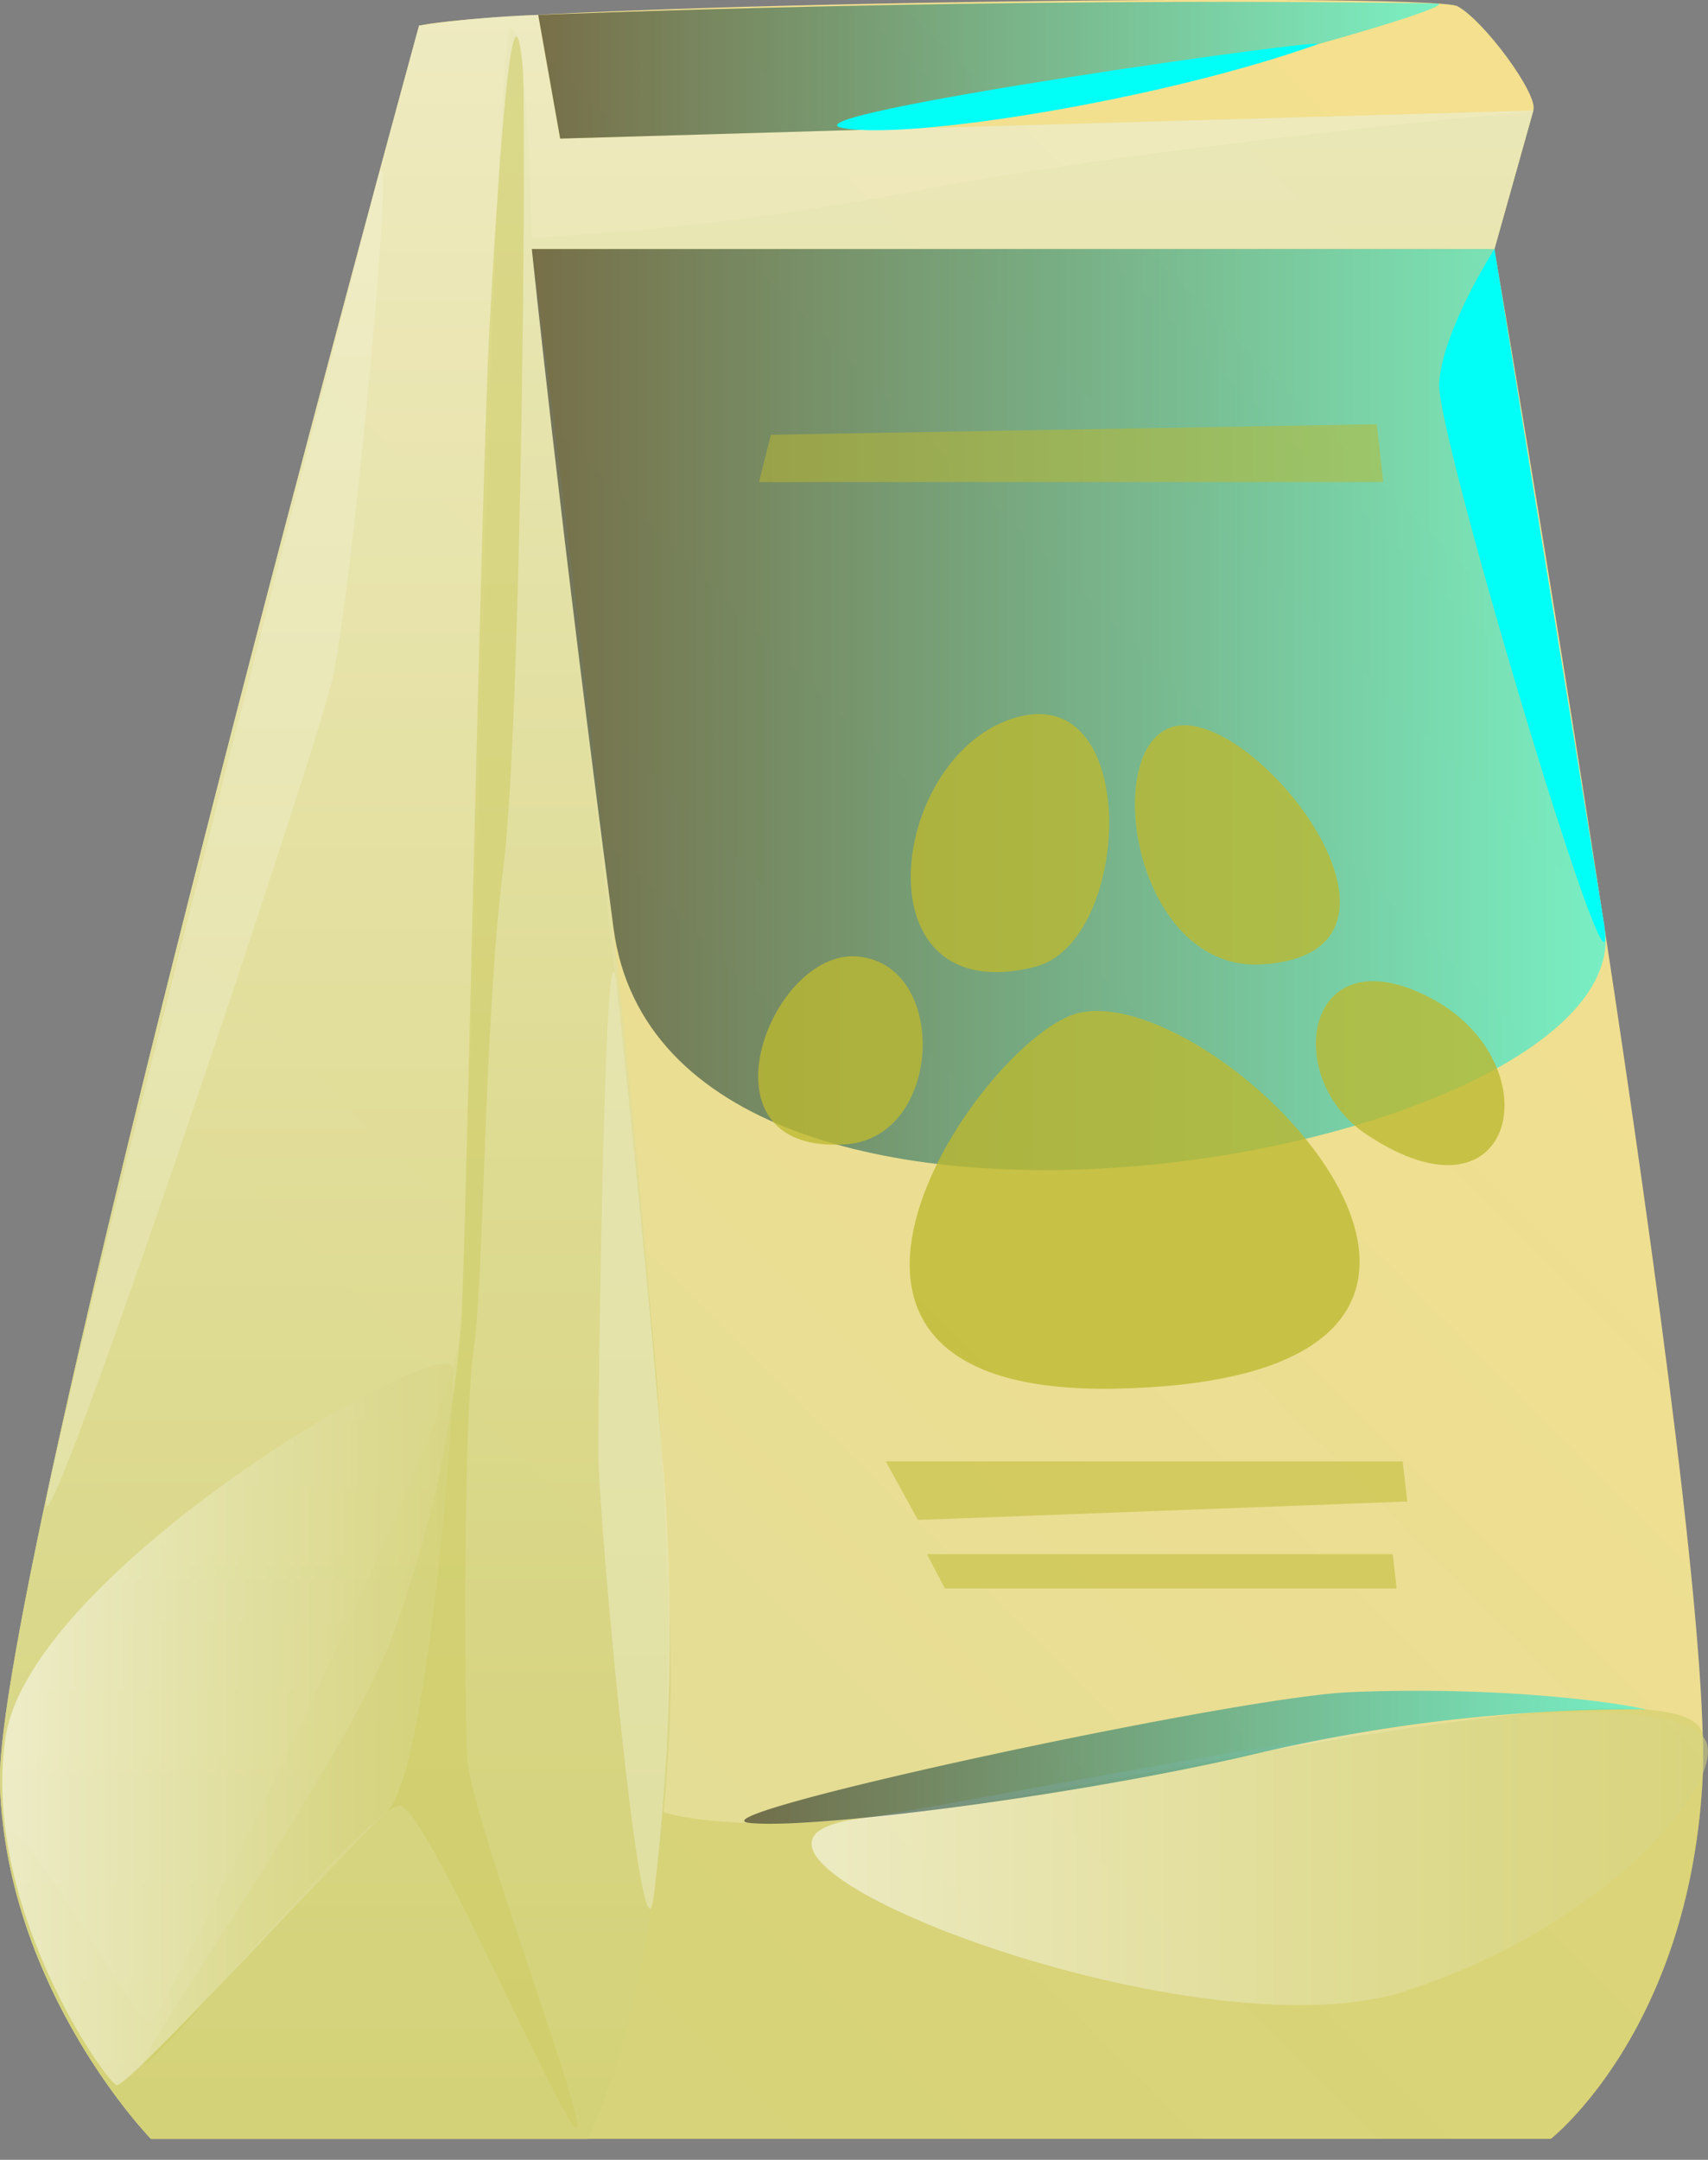 <svg width="72" height="91" fill="none" xmlns="http://www.w3.org/2000/svg"><rect width="100%" height="100%" fill="#808080" stroke="none"/><path d="M64.637 4.65c.22-.669-2.083-3.788-3.196-4.386-1.113-.598-39.39-.148-43.776.817 0 0-17.963 65.456-17.667 74.133.295 8.677 6.362 14.904 6.362 14.904h59.011s5.8-4.54 6.393-15.051c.592-10.512-8.772-64.575-8.772-64.575l1.645-5.842z" fill="url(#paint0_linear_15_10946)"/><path d="M-.002 75.215C-.298 66.537 17.665 1.08 17.665 1.08a42.616 42.616 0 015.02-.45l.923 5.209 41.03-1.184-1.64 5.842h-40.58s6.51 49.008 5.8 62.526c-.526 9.595-2.402 14.857-3.444 17.1H6.366S.3 83.891-.002 75.214z" fill="#CECB63" opacity=".54"/><path d="M71.77 75.067c-.592 10.511-6.393 15.051-6.393 15.051H6.367A25.451 25.451 0 01.245 77.606c-.136-2.723 5.682 8.05 6.12 7.694.438-.355 12.43-24.527 12.95-28.611.521-4.084 1.468-55.508 2.214-55.508s.888 8.843.888 8.843a121.27 121.27 0 0016.727-2.077c9.884-1.859 25.492-3.273 25.492-3.273l-1.64 5.841H22.419s4.078 34.661 5.108 45.789c.617 6.663.763 13.362.438 20.047 0 0 2.96 1.06 10.808 0s32.802-6.813 33.015-3.178c.018.727.012 1.367-.018 1.894z" fill="#CECB63" opacity=".54"/><path style="mix-blend-mode:multiply" opacity=".54" d="M-.002 75.215C-.298 66.537 17.665 1.08 17.665 1.08a42.616 42.616 0 015.02-.45l.923 5.209 41.03-1.184-1.64 5.842h-40.58s6.51 49.008 5.8 62.526c-.526 9.595-2.402 14.857-3.444 17.1H6.366S.3 83.891-.002 75.214z" fill="url(#paint1_linear_15_10946)"/><path d="M26.04 42.022c-.526-6.21-.816 16.424-.816 19.212 0 2.788 1.858 22.693 2.338 18.633.758-6.25.871-12.561.337-18.834-.716-8.725-1.859-19.011-1.859-19.011z" fill="#ECEBC3" opacity=".54"/><path d="M22.028 2.738c.171 1.722-.036 27.819-.823 33.945-.787 6.126-.793 17.058-1.237 20.177-.444 3.12-.39 14.714-.278 17.165.112 2.45 5.327 16.11 4.569 15.608-.758-.503-6.185-13.211-7.357-13.548-1.172-.338-11.577 12.494-10.814 10.707.764-1.788 8.754-13.099 10.482-17.946a49.44 49.44 0 002.895-13.324c.171-3.55.84-35.897 1.183-41.97.344-6.073.936-15.33 1.38-10.814z" fill="#CECB63" opacity=".54"/><path style="mix-blend-mode:multiply" opacity=".54" d="M19.092 57.641c.142 1.184-1.066 17.165-2.788 18.71-1.722 1.545-10.914 11.642-11.388 11.5C4.443 87.71-.83 80.198.24 73.173 1.311 66.147 18.89 55.96 19.092 57.64z" fill="url(#paint2_linear_15_10946)"/><path d="M15.901 7.574c.93-3.617-1.06 17.514-1.9 21.083C13.161 32.226.145 70.97 2.164 62.146 4.182 53.32 5.484 48.136 15.9 7.574z" fill="#F5F5E0" opacity=".29"/><path style="mix-blend-mode:multiply" opacity=".54" d="M71.787 73.172c1.303 1.374-3.438 7.73-12.506 10.708-9.068 2.977-31.571-5.99-23.261-7.221 8.31-1.232 32.636-6.76 35.767-3.487z" fill="url(#paint3_linear_15_10946)"/><path style="mix-blend-mode:screen" opacity=".5" d="M67.65 39.11c1.42 9.606-39.532 17.063-41.787 0-2.255-17.065-3.445-28.618-3.445-28.618h40.58l4.652 28.617z" fill="url(#paint4_linear_15_10946)"/><path style="mix-blend-mode:screen" opacity=".5" d="M60.56.146c1.621.03-16.035 5.09-22.682 5.28l-14.264.414L22.69.63S41.43-.155 60.56.147z" fill="url(#paint5_linear_15_10946)"/><path style="mix-blend-mode:screen" opacity=".5" d="M69.165 72.018c1.255.16-4.101-1.053-12.24-.722-4.9.201-28.292 5.262-25.285 5.516 3.007.255 14.341-1.26 21.468-2.959a70.199 70.199 0 0116.057-1.835z" fill="url(#paint6_linear_15_10946)"/><g style="mix-blend-mode:multiply" opacity=".78" fill="#BDB92F"><path d="M43.625 40.737c4.138-1.036 4.54-12.329-1.012-10.44-5.19 1.757-6.404 12.316 1.012 10.44z"/><path d="M53.267 40.63c-5.617.409-6.996-9.677-3.551-10.062 3.551-.384 11.045 9.524 3.551 10.062zm-7.747 2.037c-3.949.84-14.798 16.259 1.663 15.838 20.58-.503 4.427-17.129-1.664-15.838zm-9.861 5.546c4.084-.284 4.368-7.582.485-7.914-3.705-.32-6.966 8.37-.485 7.914zm21.929-.427c6.428 4.297 7.943-3.178 2.527-5.836-5.143-2.527-6.06 3.48-2.527 5.836z"/></g><path d="M59.133 61.572H37.34l1.355 2.468 20.627-.776-.19-1.693zm-.421 3.912H39.075l.757 1.444h19.041l-.16-1.444zm-.402-45.173H31.995l.503-1.994 25.54-.444.272 2.438z" fill="#BDB92F" opacity=".51"/><path d="M55.516 1.874c1.095-.397-22.781 2.977-20.005 3.516 2.776.538 13.5-1.196 20.005-3.516zm7.482 8.618s-2.214 3.45-2.332 5.676c-.118 2.225 7.99 29.198 6.901 22.444-1.089-6.753-4.57-28.12-4.57-28.12z" fill="#02FFF7"/><defs><linearGradient id="paint0_linear_15_10946" x1="71.036" y1="16.109" x2="6.277" y2="80.873" gradientUnits="userSpaceOnUse"><stop stop-color="#F4E08E"/><stop offset=".53" stop-color="#EBDE92"/><stop offset="1" stop-color="#DEDC97"/></linearGradient><linearGradient id="paint1_linear_15_10946" x1="32.315" y1="90.118" x2="32.315" y2=".631" gradientUnits="userSpaceOnUse"><stop stop-color="#D7D582"/><stop offset=".16" stop-color="#DBD98F"/><stop offset=".45" stop-color="#E6E5B1"/><stop offset=".85" stop-color="#F8F7E8"/><stop offset="1" stop-color="#fff"/></linearGradient><linearGradient id="paint2_linear_15_10946" x1="19.104" y1="72.657" x2=".098" y2="72.657" gradientUnits="userSpaceOnUse"><stop stop-color="#D7D582"/><stop offset=".16" stop-color="#DBD98F"/><stop offset=".45" stop-color="#E6E5B1"/><stop offset=".85" stop-color="#F8F7E8"/><stop offset="1" stop-color="#fff"/></linearGradient><linearGradient id="paint3_linear_15_10946" x1="72.001" y1="78.316" x2="34.215" y2="78.316" gradientUnits="userSpaceOnUse"><stop stop-color="#D7D582"/><stop offset=".16" stop-color="#DBD98F"/><stop offset=".45" stop-color="#E6E5B1"/><stop offset=".85" stop-color="#F8F7E8"/><stop offset="1" stop-color="#fff"/></linearGradient><linearGradient id="paint4_linear_15_10946" x1="67.686" y1="29.894" x2="22.424" y2="29.894" gradientUnits="userSpaceOnUse"><stop stop-color="#02FFF7"/><stop offset="1"/></linearGradient><linearGradient id="paint5_linear_15_10946" x1="60.666" y1="2.957" x2="22.684" y2="2.957" gradientUnits="userSpaceOnUse"><stop stop-color="#02FFF7"/><stop offset="1"/></linearGradient><linearGradient id="paint6_linear_15_10946" x1="69.349" y1="74.037" x2="31.373" y2="74.037" gradientUnits="userSpaceOnUse"><stop stop-color="#02FFF7"/><stop offset="1"/></linearGradient></defs></svg>